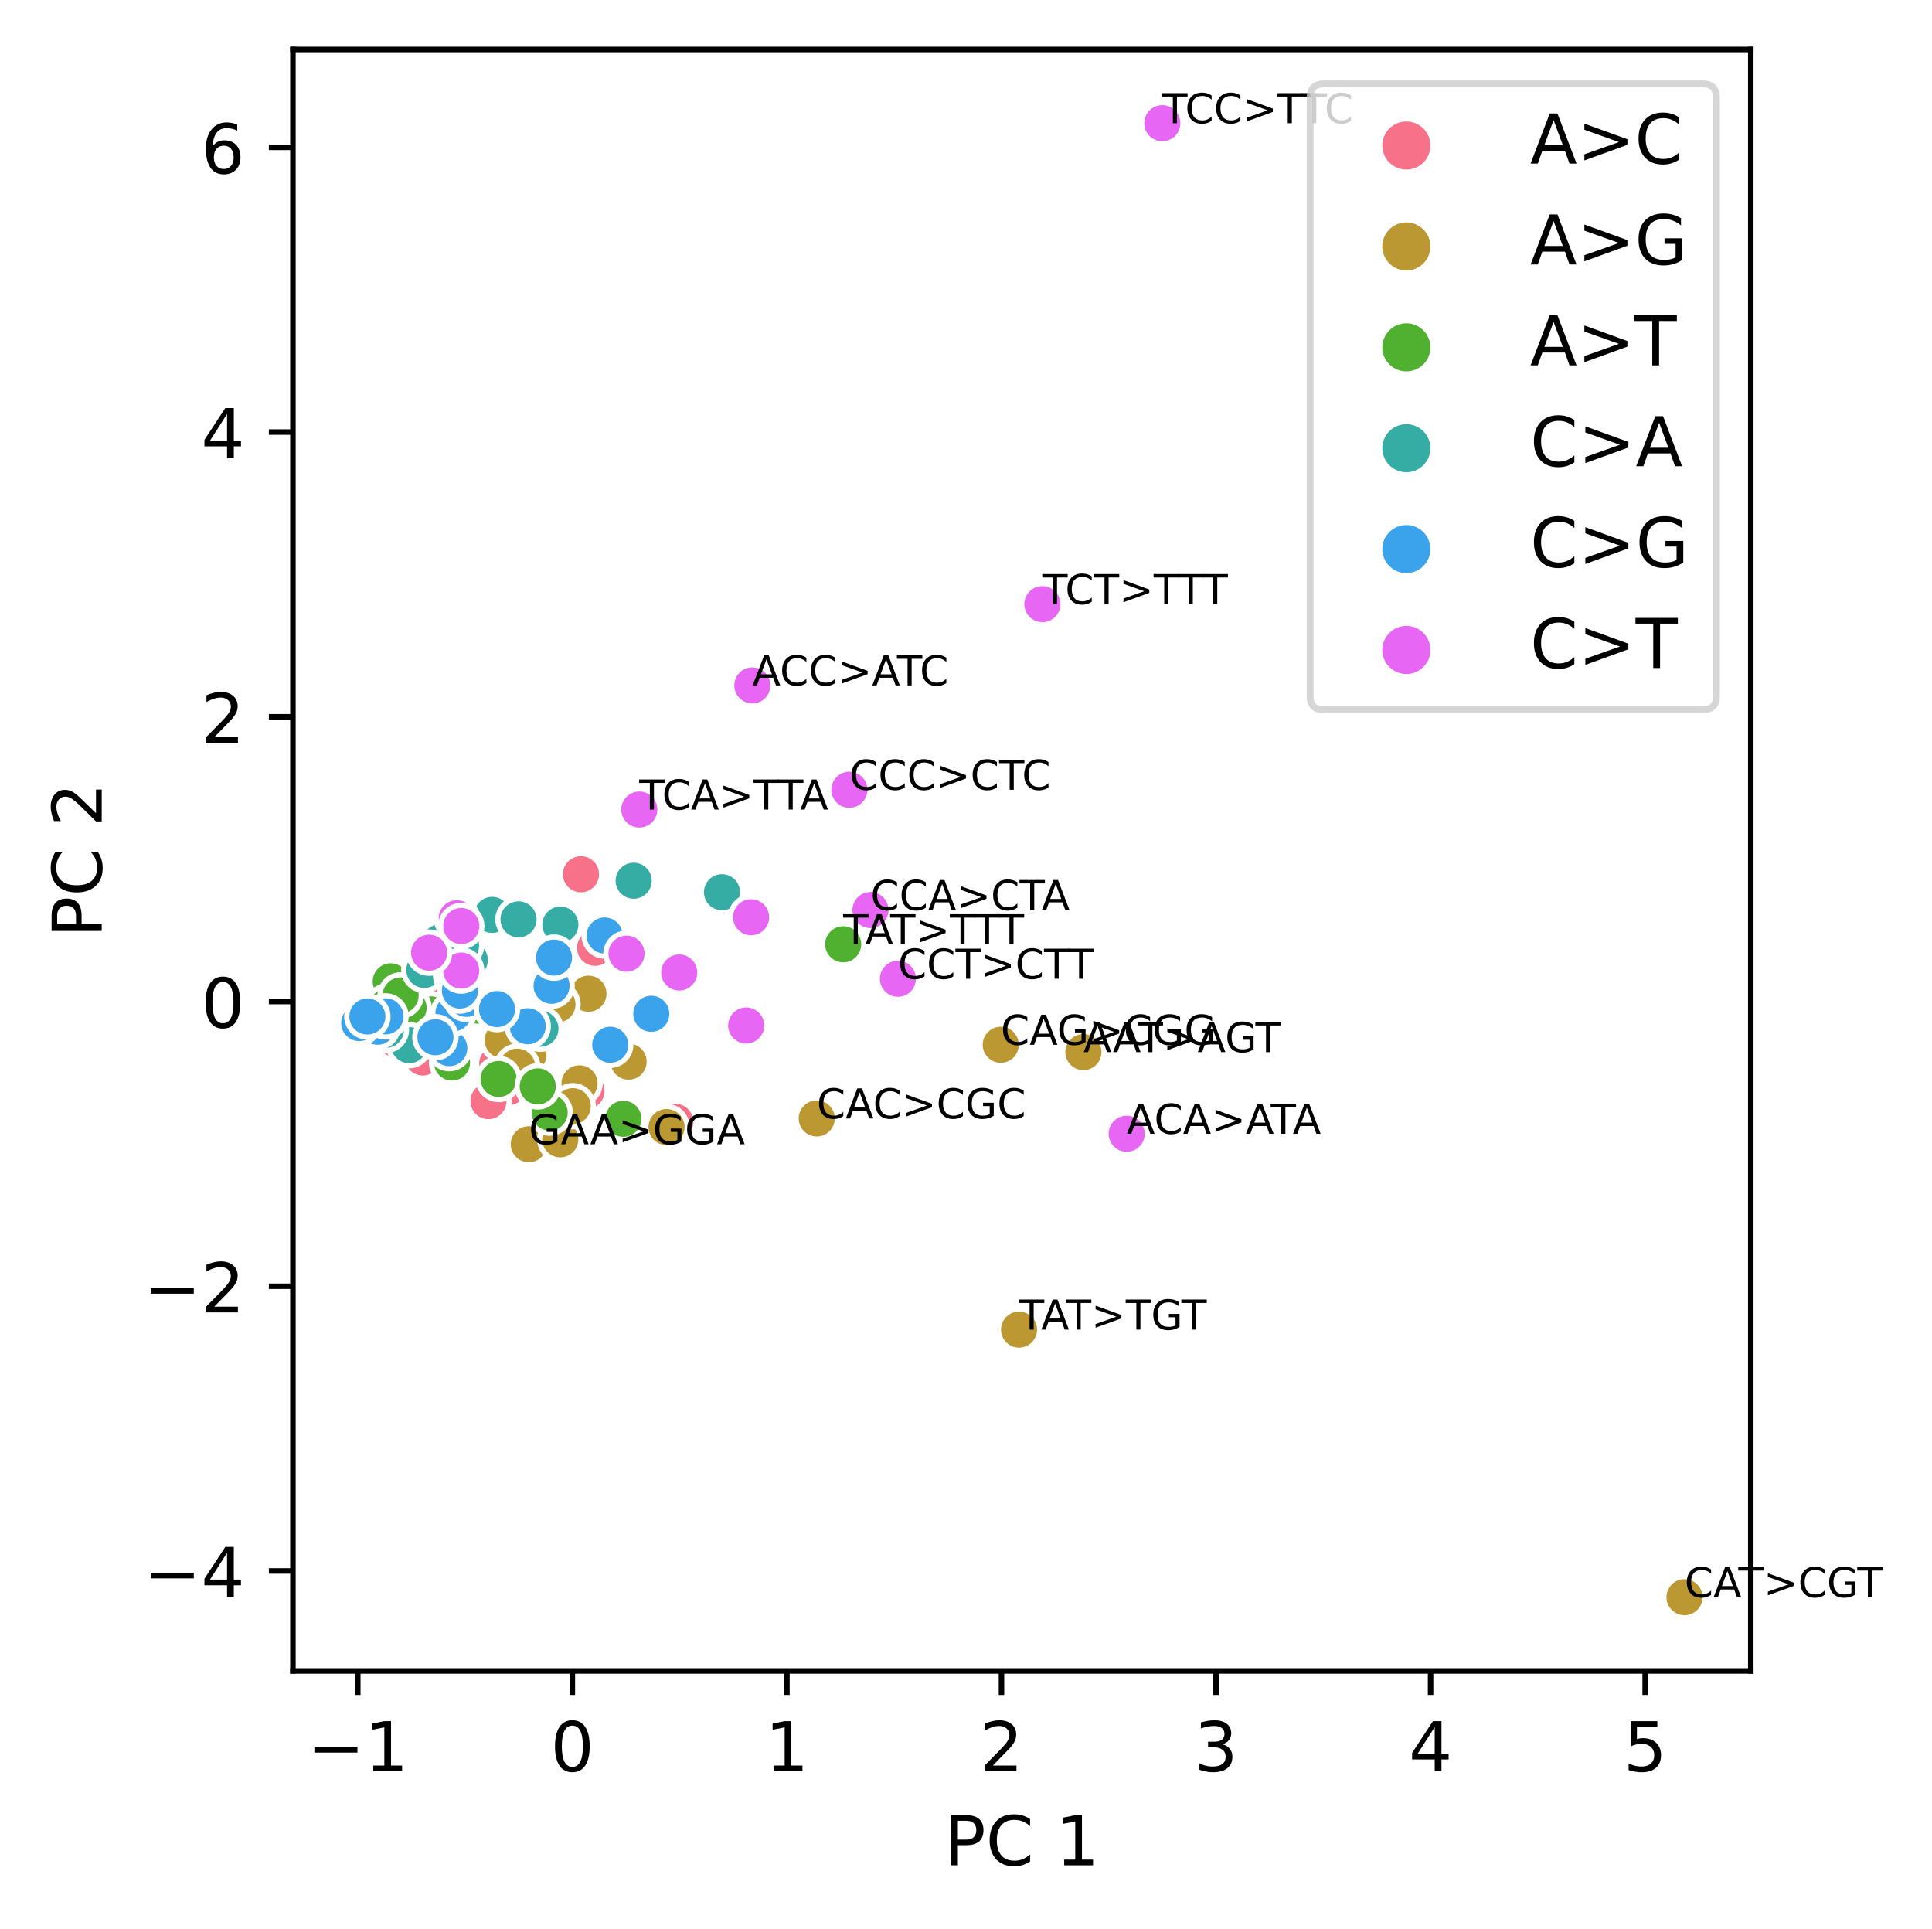 <?xml version="1.0" encoding="utf-8" standalone="no"?>
<!DOCTYPE svg PUBLIC "-//W3C//DTD SVG 1.1//EN"
  "http://www.w3.org/Graphics/SVG/1.1/DTD/svg11.dtd">
<!-- Created with matplotlib (https://matplotlib.org/) -->
<svg height="280.656pt" version="1.1" viewBox="0 0 281.094 280.656" width="281.094pt" xmlns="http://www.w3.org/2000/svg" xmlns:xlink="http://www.w3.org/1999/xlink">
 <defs>
  <style type="text/css">
*{stroke-linecap:butt;stroke-linejoin:round;}
  </style>
 </defs>
 <g id="figure_1">
  <g id="patch_1">
   <path d="M 0 280.656 
L 281.094 280.656 
L 281.094 0 
L 0 0 
z
" style="fill:#ffffff;"/>
  </g>
  <g id="axes_1">
   <g id="patch_2">
    <path d="M 42.62 243.1 
L 254.728 243.1 
L 254.728 7.2 
L 42.62 7.2 
z
" style="fill:#ffffff;"/>
   </g>
   <g id="PathCollection_1">
    <defs>
     <path d="M 0 3 
C 0.796 3 1.559 2.684 2.121 2.121 
C 2.684 1.559 3 0.796 3 0 
C 3 -0.796 2.684 -1.559 2.121 -2.121 
C 1.559 -2.684 0.796 -3 0 -3 
C -0.796 -3 -1.559 -2.684 -2.121 -2.121 
C -2.684 -1.559 -3 -0.796 -3 0 
C -3 0.796 -2.684 1.559 -2.121 2.121 
C -1.559 2.684 -0.796 3 0 3 
z
" id="C0_0_4e6a794e97"/>
    </defs>
    <g clip-path="url(#p5c22e8d63f)">
     <use style="fill:#f77189;stroke:#ffffff;stroke-width:0.75;" x="98.253" xlink:href="#C0_0_4e6a794e97" y="163.217"/>
    </g>
    <g clip-path="url(#p5c22e8d63f)">
     <use style="fill:#f77189;stroke:#ffffff;stroke-width:0.75;" x="86.578" xlink:href="#C0_0_4e6a794e97" y="137.897"/>
    </g>
    <g clip-path="url(#p5c22e8d63f)">
     <use style="fill:#f77189;stroke:#ffffff;stroke-width:0.75;" x="84.527" xlink:href="#C0_0_4e6a794e97" y="127.195"/>
    </g>
    <g clip-path="url(#p5c22e8d63f)">
     <use style="fill:#f77189;stroke:#ffffff;stroke-width:0.75;" x="73.068" xlink:href="#C0_0_4e6a794e97" y="152.159"/>
    </g>
    <g clip-path="url(#p5c22e8d63f)">
     <use style="fill:#f77189;stroke:#ffffff;stroke-width:0.75;" x="72.346" xlink:href="#C0_0_4e6a794e97" y="154.755"/>
    </g>
    <g clip-path="url(#p5c22e8d63f)">
     <use style="fill:#f77189;stroke:#ffffff;stroke-width:0.75;" x="99.398" xlink:href="#C0_0_4e6a794e97" y="141.809"/>
    </g>
    <g clip-path="url(#p5c22e8d63f)">
     <use style="fill:#f77189;stroke:#ffffff;stroke-width:0.75;" x="64.339" xlink:href="#C0_0_4e6a794e97" y="150.633"/>
    </g>
    <g clip-path="url(#p5c22e8d63f)">
     <use style="fill:#f77189;stroke:#ffffff;stroke-width:0.75;" x="74.026" xlink:href="#C0_0_4e6a794e97" y="158.138"/>
    </g>
    <g clip-path="url(#p5c22e8d63f)">
     <use style="fill:#f77189;stroke:#ffffff;stroke-width:0.75;" x="61.515" xlink:href="#C0_0_4e6a794e97" y="153.848"/>
    </g>
    <g clip-path="url(#p5c22e8d63f)">
     <use style="fill:#f77189;stroke:#ffffff;stroke-width:0.75;" x="57.228" xlink:href="#C0_0_4e6a794e97" y="143.726"/>
    </g>
    <g clip-path="url(#p5c22e8d63f)">
     <use style="fill:#f77189;stroke:#ffffff;stroke-width:0.75;" x="61.498" xlink:href="#C0_0_4e6a794e97" y="144.998"/>
    </g>
    <g clip-path="url(#p5c22e8d63f)">
     <use style="fill:#f77189;stroke:#ffffff;stroke-width:0.75;" x="57.546" xlink:href="#C0_0_4e6a794e97" y="151.174"/>
    </g>
    <g clip-path="url(#p5c22e8d63f)">
     <use style="fill:#f77189;stroke:#ffffff;stroke-width:0.75;" x="85.33" xlink:href="#C0_0_4e6a794e97" y="158.716"/>
    </g>
    <g clip-path="url(#p5c22e8d63f)">
     <use style="fill:#f77189;stroke:#ffffff;stroke-width:0.75;" x="65.539" xlink:href="#C0_0_4e6a794e97" y="145.438"/>
    </g>
    <g clip-path="url(#p5c22e8d63f)">
     <use style="fill:#f77189;stroke:#ffffff;stroke-width:0.75;" x="60.306" xlink:href="#C0_0_4e6a794e97" y="149.834"/>
    </g>
    <g clip-path="url(#p5c22e8d63f)">
     <use style="fill:#f77189;stroke:#ffffff;stroke-width:0.75;" x="71.067" xlink:href="#C0_0_4e6a794e97" y="160.2"/>
    </g>
    <g clip-path="url(#p5c22e8d63f)">
     <use style="fill:#bb9832;stroke:#ffffff;stroke-width:0.75;" x="96.978" xlink:href="#C0_0_4e6a794e97" y="163.971"/>
    </g>
    <g clip-path="url(#p5c22e8d63f)">
     <use style="fill:#bb9832;stroke:#ffffff;stroke-width:0.75;" x="84.317" xlink:href="#C0_0_4e6a794e97" y="157.611"/>
    </g>
    <g clip-path="url(#p5c22e8d63f)">
     <use style="fill:#bb9832;stroke:#ffffff;stroke-width:0.75;" x="85.619" xlink:href="#C0_0_4e6a794e97" y="144.571"/>
    </g>
    <g clip-path="url(#p5c22e8d63f)">
     <use style="fill:#bb9832;stroke:#ffffff;stroke-width:0.75;" x="157.629" xlink:href="#C0_0_4e6a794e97" y="153.068"/>
    </g>
    <g clip-path="url(#p5c22e8d63f)">
     <use style="fill:#bb9832;stroke:#ffffff;stroke-width:0.75;" x="91.459" xlink:href="#C0_0_4e6a794e97" y="154.457"/>
    </g>
    <g clip-path="url(#p5c22e8d63f)">
     <use style="fill:#bb9832;stroke:#ffffff;stroke-width:0.75;" x="118.83" xlink:href="#C0_0_4e6a794e97" y="162.716"/>
    </g>
    <g clip-path="url(#p5c22e8d63f)">
     <use style="fill:#bb9832;stroke:#ffffff;stroke-width:0.75;" x="145.601" xlink:href="#C0_0_4e6a794e97" y="152"/>
    </g>
    <g clip-path="url(#p5c22e8d63f)">
     <use style="fill:#bb9832;stroke:#ffffff;stroke-width:0.75;" x="245.087" xlink:href="#C0_0_4e6a794e97" y="232.377"/>
    </g>
    <g clip-path="url(#p5c22e8d63f)">
     <use style="fill:#bb9832;stroke:#ffffff;stroke-width:0.75;" x="76.934" xlink:href="#C0_0_4e6a794e97" y="166.472"/>
    </g>
    <g clip-path="url(#p5c22e8d63f)">
     <use style="fill:#bb9832;stroke:#ffffff;stroke-width:0.75;" x="76.884" xlink:href="#C0_0_4e6a794e97" y="153.473"/>
    </g>
    <g clip-path="url(#p5c22e8d63f)">
     <use style="fill:#bb9832;stroke:#ffffff;stroke-width:0.75;" x="81.107" xlink:href="#C0_0_4e6a794e97" y="146.122"/>
    </g>
    <g clip-path="url(#p5c22e8d63f)">
     <use style="fill:#bb9832;stroke:#ffffff;stroke-width:0.75;" x="73.137" xlink:href="#C0_0_4e6a794e97" y="151.332"/>
    </g>
    <g clip-path="url(#p5c22e8d63f)">
     <use style="fill:#bb9832;stroke:#ffffff;stroke-width:0.75;" x="81.518" xlink:href="#C0_0_4e6a794e97" y="165.758"/>
    </g>
    <g clip-path="url(#p5c22e8d63f)">
     <use style="fill:#bb9832;stroke:#ffffff;stroke-width:0.75;" x="83.332" xlink:href="#C0_0_4e6a794e97" y="160.935"/>
    </g>
    <g clip-path="url(#p5c22e8d63f)">
     <use style="fill:#bb9832;stroke:#ffffff;stroke-width:0.75;" x="75.257" xlink:href="#C0_0_4e6a794e97" y="155.191"/>
    </g>
    <g clip-path="url(#p5c22e8d63f)">
     <use style="fill:#bb9832;stroke:#ffffff;stroke-width:0.75;" x="148.263" xlink:href="#C0_0_4e6a794e97" y="193.438"/>
    </g>
    <g clip-path="url(#p5c22e8d63f)">
     <use style="fill:#50b131;stroke:#ffffff;stroke-width:0.75;" x="72.544" xlink:href="#C0_0_4e6a794e97" y="156.975"/>
    </g>
    <g clip-path="url(#p5c22e8d63f)">
     <use style="fill:#50b131;stroke:#ffffff;stroke-width:0.75;" x="65.77" xlink:href="#C0_0_4e6a794e97" y="154.585"/>
    </g>
    <g clip-path="url(#p5c22e8d63f)">
     <use style="fill:#50b131;stroke:#ffffff;stroke-width:0.75;" x="56.852" xlink:href="#C0_0_4e6a794e97" y="142.773"/>
    </g>
    <g clip-path="url(#p5c22e8d63f)">
     <use style="fill:#50b131;stroke:#ffffff;stroke-width:0.75;" x="79.974" xlink:href="#C0_0_4e6a794e97" y="161.868"/>
    </g>
    <g clip-path="url(#p5c22e8d63f)">
     <use style="fill:#50b131;stroke:#ffffff;stroke-width:0.75;" x="58.442" xlink:href="#C0_0_4e6a794e97" y="147.37"/>
    </g>
    <g clip-path="url(#p5c22e8d63f)">
     <use style="fill:#50b131;stroke:#ffffff;stroke-width:0.75;" x="66.019" xlink:href="#C0_0_4e6a794e97" y="147.69"/>
    </g>
    <g clip-path="url(#p5c22e8d63f)">
     <use style="fill:#50b131;stroke:#ffffff;stroke-width:0.75;" x="62.697" xlink:href="#C0_0_4e6a794e97" y="147.587"/>
    </g>
    <g clip-path="url(#p5c22e8d63f)">
     <use style="fill:#50b131;stroke:#ffffff;stroke-width:0.75;" x="78.238" xlink:href="#C0_0_4e6a794e97" y="158.053"/>
    </g>
    <g clip-path="url(#p5c22e8d63f)">
     <use style="fill:#50b131;stroke:#ffffff;stroke-width:0.75;" x="54.386" xlink:href="#C0_0_4e6a794e97" y="147.16"/>
    </g>
    <g clip-path="url(#p5c22e8d63f)">
     <use style="fill:#50b131;stroke:#ffffff;stroke-width:0.75;" x="58.314" xlink:href="#C0_0_4e6a794e97" y="146.4"/>
    </g>
    <g clip-path="url(#p5c22e8d63f)">
     <use style="fill:#50b131;stroke:#ffffff;stroke-width:0.75;" x="56.368" xlink:href="#C0_0_4e6a794e97" y="146.43"/>
    </g>
    <g clip-path="url(#p5c22e8d63f)">
     <use style="fill:#50b131;stroke:#ffffff;stroke-width:0.75;" x="69.673" xlink:href="#C0_0_4e6a794e97" y="146.319"/>
    </g>
    <g clip-path="url(#p5c22e8d63f)">
     <use style="fill:#50b131;stroke:#ffffff;stroke-width:0.75;" x="90.7" xlink:href="#C0_0_4e6a794e97" y="162.767"/>
    </g>
    <g clip-path="url(#p5c22e8d63f)">
     <use style="fill:#50b131;stroke:#ffffff;stroke-width:0.75;" x="59.449" xlink:href="#C0_0_4e6a794e97" y="146.632"/>
    </g>
    <g clip-path="url(#p5c22e8d63f)">
     <use style="fill:#50b131;stroke:#ffffff;stroke-width:0.75;" x="58.291" xlink:href="#C0_0_4e6a794e97" y="144.824"/>
    </g>
    <g clip-path="url(#p5c22e8d63f)">
     <use style="fill:#50b131;stroke:#ffffff;stroke-width:0.75;" x="122.678" xlink:href="#C0_0_4e6a794e97" y="137.381"/>
    </g>
    <g clip-path="url(#p5c22e8d63f)">
     <use style="fill:#36ada4;stroke:#ffffff;stroke-width:0.75;" x="105.043" xlink:href="#C0_0_4e6a794e97" y="129.81"/>
    </g>
    <g clip-path="url(#p5c22e8d63f)">
     <use style="fill:#36ada4;stroke:#ffffff;stroke-width:0.75;" x="78.632" xlink:href="#C0_0_4e6a794e97" y="149.655"/>
    </g>
    <g clip-path="url(#p5c22e8d63f)">
     <use style="fill:#36ada4;stroke:#ffffff;stroke-width:0.75;" x="59.533" xlink:href="#C0_0_4e6a794e97" y="152.057"/>
    </g>
    <g clip-path="url(#p5c22e8d63f)">
     <use style="fill:#36ada4;stroke:#ffffff;stroke-width:0.75;" x="68.355" xlink:href="#C0_0_4e6a794e97" y="139.66"/>
    </g>
    <g clip-path="url(#p5c22e8d63f)">
     <use style="fill:#36ada4;stroke:#ffffff;stroke-width:0.75;" x="71.599" xlink:href="#C0_0_4e6a794e97" y="133.107"/>
    </g>
    <g clip-path="url(#p5c22e8d63f)">
     <use style="fill:#36ada4;stroke:#ffffff;stroke-width:0.75;" x="61.74" xlink:href="#C0_0_4e6a794e97" y="141.114"/>
    </g>
    <g clip-path="url(#p5c22e8d63f)">
     <use style="fill:#36ada4;stroke:#ffffff;stroke-width:0.75;" x="54.719" xlink:href="#C0_0_4e6a794e97" y="149.776"/>
    </g>
    <g clip-path="url(#p5c22e8d63f)">
     <use style="fill:#36ada4;stroke:#ffffff;stroke-width:0.75;" x="67.084" xlink:href="#C0_0_4e6a794e97" y="137.562"/>
    </g>
    <g clip-path="url(#p5c22e8d63f)">
     <use style="fill:#36ada4;stroke:#ffffff;stroke-width:0.75;" x="81.528" xlink:href="#C0_0_4e6a794e97" y="134.523"/>
    </g>
    <g clip-path="url(#p5c22e8d63f)">
     <use style="fill:#36ada4;stroke:#ffffff;stroke-width:0.75;" x="64.052" xlink:href="#C0_0_4e6a794e97" y="137.092"/>
    </g>
    <g clip-path="url(#p5c22e8d63f)">
     <use style="fill:#36ada4;stroke:#ffffff;stroke-width:0.75;" x="56.147" xlink:href="#C0_0_4e6a794e97" y="149.827"/>
    </g>
    <g clip-path="url(#p5c22e8d63f)">
     <use style="fill:#36ada4;stroke:#ffffff;stroke-width:0.75;" x="66.376" xlink:href="#C0_0_4e6a794e97" y="141.976"/>
    </g>
    <g clip-path="url(#p5c22e8d63f)">
     <use style="fill:#36ada4;stroke:#ffffff;stroke-width:0.75;" x="75.441" xlink:href="#C0_0_4e6a794e97" y="133.755"/>
    </g>
    <g clip-path="url(#p5c22e8d63f)">
     <use style="fill:#36ada4;stroke:#ffffff;stroke-width:0.75;" x="66.971" xlink:href="#C0_0_4e6a794e97" y="142.172"/>
    </g>
    <g clip-path="url(#p5c22e8d63f)">
     <use style="fill:#36ada4;stroke:#ffffff;stroke-width:0.75;" x="53.349" xlink:href="#C0_0_4e6a794e97" y="148.066"/>
    </g>
    <g clip-path="url(#p5c22e8d63f)">
     <use style="fill:#36ada4;stroke:#ffffff;stroke-width:0.75;" x="92.197" xlink:href="#C0_0_4e6a794e97" y="128.136"/>
    </g>
    <g clip-path="url(#p5c22e8d63f)">
     <use style="fill:#3ba3ec;stroke:#ffffff;stroke-width:0.75;" x="76.779" xlink:href="#C0_0_4e6a794e97" y="149.303"/>
    </g>
    <g clip-path="url(#p5c22e8d63f)">
     <use style="fill:#3ba3ec;stroke:#ffffff;stroke-width:0.75;" x="65.368" xlink:href="#C0_0_4e6a794e97" y="152.487"/>
    </g>
    <g clip-path="url(#p5c22e8d63f)">
     <use style="fill:#3ba3ec;stroke:#ffffff;stroke-width:0.75;" x="54.938" xlink:href="#C0_0_4e6a794e97" y="149.372"/>
    </g>
    <g clip-path="url(#p5c22e8d63f)">
     <use style="fill:#3ba3ec;stroke:#ffffff;stroke-width:0.75;" x="80.252" xlink:href="#C0_0_4e6a794e97" y="143.418"/>
    </g>
    <g clip-path="url(#p5c22e8d63f)">
     <use style="fill:#3ba3ec;stroke:#ffffff;stroke-width:0.75;" x="65.974" xlink:href="#C0_0_4e6a794e97" y="147.415"/>
    </g>
    <g clip-path="url(#p5c22e8d63f)">
     <use style="fill:#3ba3ec;stroke:#ffffff;stroke-width:0.75;" x="63.351" xlink:href="#C0_0_4e6a794e97" y="150.903"/>
    </g>
    <g clip-path="url(#p5c22e8d63f)">
     <use style="fill:#3ba3ec;stroke:#ffffff;stroke-width:0.75;" x="56.091" xlink:href="#C0_0_4e6a794e97" y="147.868"/>
    </g>
    <g clip-path="url(#p5c22e8d63f)">
     <use style="fill:#3ba3ec;stroke:#ffffff;stroke-width:0.75;" x="88.786" xlink:href="#C0_0_4e6a794e97" y="151.997"/>
    </g>
    <g clip-path="url(#p5c22e8d63f)">
     <use style="fill:#3ba3ec;stroke:#ffffff;stroke-width:0.75;" x="80.606" xlink:href="#C0_0_4e6a794e97" y="139.324"/>
    </g>
    <g clip-path="url(#p5c22e8d63f)">
     <use style="fill:#3ba3ec;stroke:#ffffff;stroke-width:0.75;" x="67.862" xlink:href="#C0_0_4e6a794e97" y="145.316"/>
    </g>
    <g clip-path="url(#p5c22e8d63f)">
     <use style="fill:#3ba3ec;stroke:#ffffff;stroke-width:0.75;" x="52.262" xlink:href="#C0_0_4e6a794e97" y="148.84"/>
    </g>
    <g clip-path="url(#p5c22e8d63f)">
     <use style="fill:#3ba3ec;stroke:#ffffff;stroke-width:0.75;" x="87.969" xlink:href="#C0_0_4e6a794e97" y="136.106"/>
    </g>
    <g clip-path="url(#p5c22e8d63f)">
     <use style="fill:#3ba3ec;stroke:#ffffff;stroke-width:0.75;" x="72.314" xlink:href="#C0_0_4e6a794e97" y="146.807"/>
    </g>
    <g clip-path="url(#p5c22e8d63f)">
     <use style="fill:#3ba3ec;stroke:#ffffff;stroke-width:0.75;" x="66.917" xlink:href="#C0_0_4e6a794e97" y="144.112"/>
    </g>
    <g clip-path="url(#p5c22e8d63f)">
     <use style="fill:#3ba3ec;stroke:#ffffff;stroke-width:0.75;" x="53.454" xlink:href="#C0_0_4e6a794e97" y="147.885"/>
    </g>
    <g clip-path="url(#p5c22e8d63f)">
     <use style="fill:#3ba3ec;stroke:#ffffff;stroke-width:0.75;" x="94.757" xlink:href="#C0_0_4e6a794e97" y="147.491"/>
    </g>
    <g clip-path="url(#p5c22e8d63f)">
     <use style="fill:#e866f4;stroke:#ffffff;stroke-width:0.75;" x="163.926" xlink:href="#C0_0_4e6a794e97" y="164.945"/>
    </g>
    <g clip-path="url(#p5c22e8d63f)">
     <use style="fill:#e866f4;stroke:#ffffff;stroke-width:0.75;" x="109.461" xlink:href="#C0_0_4e6a794e97" y="99.72"/>
    </g>
    <g clip-path="url(#p5c22e8d63f)">
     <use style="fill:#e866f4;stroke:#ffffff;stroke-width:0.75;" x="66.453" xlink:href="#C0_0_4e6a794e97" y="133.595"/>
    </g>
    <g clip-path="url(#p5c22e8d63f)">
     <use style="fill:#e866f4;stroke:#ffffff;stroke-width:0.75;" x="98.817" xlink:href="#C0_0_4e6a794e97" y="141.487"/>
    </g>
    <g clip-path="url(#p5c22e8d63f)">
     <use style="fill:#e866f4;stroke:#ffffff;stroke-width:0.75;" x="126.646" xlink:href="#C0_0_4e6a794e97" y="132.402"/>
    </g>
    <g clip-path="url(#p5c22e8d63f)">
     <use style="fill:#e866f4;stroke:#ffffff;stroke-width:0.75;" x="123.581" xlink:href="#C0_0_4e6a794e97" y="114.902"/>
    </g>
    <g clip-path="url(#p5c22e8d63f)">
     <use style="fill:#e866f4;stroke:#ffffff;stroke-width:0.75;" x="67.104" xlink:href="#C0_0_4e6a794e97" y="141.202"/>
    </g>
    <g clip-path="url(#p5c22e8d63f)">
     <use style="fill:#e866f4;stroke:#ffffff;stroke-width:0.75;" x="130.642" xlink:href="#C0_0_4e6a794e97" y="142.395"/>
    </g>
    <g clip-path="url(#p5c22e8d63f)">
     <use style="fill:#e866f4;stroke:#ffffff;stroke-width:0.75;" x="108.566" xlink:href="#C0_0_4e6a794e97" y="149.196"/>
    </g>
    <g clip-path="url(#p5c22e8d63f)">
     <use style="fill:#e866f4;stroke:#ffffff;stroke-width:0.75;" x="91.152" xlink:href="#C0_0_4e6a794e97" y="138.746"/>
    </g>
    <g clip-path="url(#p5c22e8d63f)">
     <use style="fill:#e866f4;stroke:#ffffff;stroke-width:0.75;" x="67.113" xlink:href="#C0_0_4e6a794e97" y="134.727"/>
    </g>
    <g clip-path="url(#p5c22e8d63f)">
     <use style="fill:#e866f4;stroke:#ffffff;stroke-width:0.75;" x="109.279" xlink:href="#C0_0_4e6a794e97" y="133.45"/>
    </g>
    <g clip-path="url(#p5c22e8d63f)">
     <use style="fill:#e866f4;stroke:#ffffff;stroke-width:0.75;" x="93.014" xlink:href="#C0_0_4e6a794e97" y="117.779"/>
    </g>
    <g clip-path="url(#p5c22e8d63f)">
     <use style="fill:#e866f4;stroke:#ffffff;stroke-width:0.75;" x="169.106" xlink:href="#C0_0_4e6a794e97" y="17.923"/>
    </g>
    <g clip-path="url(#p5c22e8d63f)">
     <use style="fill:#e866f4;stroke:#ffffff;stroke-width:0.75;" x="62.434" xlink:href="#C0_0_4e6a794e97" y="138.604"/>
    </g>
    <g clip-path="url(#p5c22e8d63f)">
     <use style="fill:#e866f4;stroke:#ffffff;stroke-width:0.75;" x="151.66" xlink:href="#C0_0_4e6a794e97" y="87.893"/>
    </g>
   </g>
   <g id="PathCollection_2"/>
   <g id="PathCollection_3"/>
   <g id="PathCollection_4"/>
   <g id="PathCollection_5"/>
   <g id="PathCollection_6"/>
   <g id="PathCollection_7"/>
   <g id="matplotlib.axis_1">
    <g id="xtick_1">
     <g id="line2d_1">
      <defs>
       <path d="M 0 0 
L 0 3.5 
" id="md9a5d0f2ea" style="stroke:#000000;stroke-width:0.8;"/>
      </defs>
      <g>
       <use style="stroke:#000000;stroke-width:0.8;" x="52.057" xlink:href="#md9a5d0f2ea" y="243.1"/>
      </g>
     </g>
     <g id="text_1">
      <!-- −1 -->
      <defs>
       <path d="M 10.594 35.5 
L 73.188 35.5 
L 73.188 27.203 
L 10.594 27.203 
z
" id="DejaVuSans-8722"/>
       <path d="M 12.406 8.297 
L 28.516 8.297 
L 28.516 63.922 
L 10.984 60.406 
L 10.984 69.391 
L 28.422 72.906 
L 38.281 72.906 
L 38.281 8.297 
L 54.391 8.297 
L 54.391 0 
L 12.406 0 
z
" id="DejaVuSans-49"/>
      </defs>
      <g transform="translate(44.686 257.698)scale(0.1 -0.1)">
       <use xlink:href="#DejaVuSans-8722"/>
       <use x="83.789" xlink:href="#DejaVuSans-49"/>
      </g>
     </g>
    </g>
    <g id="xtick_2">
     <g id="line2d_2">
      <g>
       <use style="stroke:#000000;stroke-width:0.8;" x="83.274" xlink:href="#md9a5d0f2ea" y="243.1"/>
      </g>
     </g>
     <g id="text_2">
      <!-- 0 -->
      <defs>
       <path d="M 31.781 66.406 
Q 24.172 66.406 20.328 58.906 
Q 16.5 51.422 16.5 36.375 
Q 16.5 21.391 20.328 13.891 
Q 24.172 6.391 31.781 6.391 
Q 39.453 6.391 43.281 13.891 
Q 47.125 21.391 47.125 36.375 
Q 47.125 51.422 43.281 58.906 
Q 39.453 66.406 31.781 66.406 
z
M 31.781 74.219 
Q 44.047 74.219 50.516 64.516 
Q 56.984 54.828 56.984 36.375 
Q 56.984 17.969 50.516 8.266 
Q 44.047 -1.422 31.781 -1.422 
Q 19.531 -1.422 13.062 8.266 
Q 6.594 17.969 6.594 36.375 
Q 6.594 54.828 13.062 64.516 
Q 19.531 74.219 31.781 74.219 
z
" id="DejaVuSans-48"/>
      </defs>
      <g transform="translate(80.093 257.698)scale(0.1 -0.1)">
       <use xlink:href="#DejaVuSans-48"/>
      </g>
     </g>
    </g>
    <g id="xtick_3">
     <g id="line2d_3">
      <g>
       <use style="stroke:#000000;stroke-width:0.8;" x="114.491" xlink:href="#md9a5d0f2ea" y="243.1"/>
      </g>
     </g>
     <g id="text_3">
      <!-- 1 -->
      <g transform="translate(111.31 257.698)scale(0.1 -0.1)">
       <use xlink:href="#DejaVuSans-49"/>
      </g>
     </g>
    </g>
    <g id="xtick_4">
     <g id="line2d_4">
      <g>
       <use style="stroke:#000000;stroke-width:0.8;" x="145.709" xlink:href="#md9a5d0f2ea" y="243.1"/>
      </g>
     </g>
     <g id="text_4">
      <!-- 2 -->
      <defs>
       <path d="M 19.188 8.297 
L 53.609 8.297 
L 53.609 0 
L 7.328 0 
L 7.328 8.297 
Q 12.938 14.109 22.625 23.891 
Q 32.328 33.688 34.812 36.531 
Q 39.547 41.844 41.422 45.531 
Q 43.312 49.219 43.312 52.781 
Q 43.312 58.594 39.234 62.25 
Q 35.156 65.922 28.609 65.922 
Q 23.969 65.922 18.812 64.312 
Q 13.672 62.703 7.812 59.422 
L 7.812 69.391 
Q 13.766 71.781 18.938 73 
Q 24.125 74.219 28.422 74.219 
Q 39.75 74.219 46.484 68.547 
Q 53.219 62.891 53.219 53.422 
Q 53.219 48.922 51.531 44.891 
Q 49.859 40.875 45.406 35.406 
Q 44.188 33.984 37.641 27.219 
Q 31.109 20.453 19.188 8.297 
z
" id="DejaVuSans-50"/>
      </defs>
      <g transform="translate(142.528 257.698)scale(0.1 -0.1)">
       <use xlink:href="#DejaVuSans-50"/>
      </g>
     </g>
    </g>
    <g id="xtick_5">
     <g id="line2d_5">
      <g>
       <use style="stroke:#000000;stroke-width:0.8;" x="176.926" xlink:href="#md9a5d0f2ea" y="243.1"/>
      </g>
     </g>
     <g id="text_5">
      <!-- 3 -->
      <defs>
       <path d="M 40.578 39.312 
Q 47.656 37.797 51.625 33 
Q 55.609 28.219 55.609 21.188 
Q 55.609 10.406 48.188 4.484 
Q 40.766 -1.422 27.094 -1.422 
Q 22.516 -1.422 17.656 -0.516 
Q 12.797 0.391 7.625 2.203 
L 7.625 11.719 
Q 11.719 9.328 16.594 8.109 
Q 21.484 6.891 26.812 6.891 
Q 36.078 6.891 40.938 10.547 
Q 45.797 14.203 45.797 21.188 
Q 45.797 27.641 41.281 31.266 
Q 36.766 34.906 28.719 34.906 
L 20.219 34.906 
L 20.219 43.016 
L 29.109 43.016 
Q 36.375 43.016 40.234 45.922 
Q 44.094 48.828 44.094 54.297 
Q 44.094 59.906 40.109 62.906 
Q 36.141 65.922 28.719 65.922 
Q 24.656 65.922 20.016 65.031 
Q 15.375 64.156 9.812 62.312 
L 9.812 71.094 
Q 15.438 72.656 20.344 73.438 
Q 25.25 74.219 29.594 74.219 
Q 40.828 74.219 47.359 69.109 
Q 53.906 64.016 53.906 55.328 
Q 53.906 49.266 50.438 45.094 
Q 46.969 40.922 40.578 39.312 
z
" id="DejaVuSans-51"/>
      </defs>
      <g transform="translate(173.745 257.698)scale(0.1 -0.1)">
       <use xlink:href="#DejaVuSans-51"/>
      </g>
     </g>
    </g>
    <g id="xtick_6">
     <g id="line2d_6">
      <g>
       <use style="stroke:#000000;stroke-width:0.8;" x="208.144" xlink:href="#md9a5d0f2ea" y="243.1"/>
      </g>
     </g>
     <g id="text_6">
      <!-- 4 -->
      <defs>
       <path d="M 37.797 64.312 
L 12.891 25.391 
L 37.797 25.391 
z
M 35.203 72.906 
L 47.609 72.906 
L 47.609 25.391 
L 58.016 25.391 
L 58.016 17.188 
L 47.609 17.188 
L 47.609 0 
L 37.797 0 
L 37.797 17.188 
L 4.891 17.188 
L 4.891 26.703 
z
" id="DejaVuSans-52"/>
      </defs>
      <g transform="translate(204.963 257.698)scale(0.1 -0.1)">
       <use xlink:href="#DejaVuSans-52"/>
      </g>
     </g>
    </g>
    <g id="xtick_7">
     <g id="line2d_7">
      <g>
       <use style="stroke:#000000;stroke-width:0.8;" x="239.361" xlink:href="#md9a5d0f2ea" y="243.1"/>
      </g>
     </g>
     <g id="text_7">
      <!-- 5 -->
      <defs>
       <path d="M 10.797 72.906 
L 49.516 72.906 
L 49.516 64.594 
L 19.828 64.594 
L 19.828 46.734 
Q 21.969 47.469 24.109 47.828 
Q 26.266 48.188 28.422 48.188 
Q 40.625 48.188 47.75 41.5 
Q 54.891 34.812 54.891 23.391 
Q 54.891 11.625 47.562 5.094 
Q 40.234 -1.422 26.906 -1.422 
Q 22.312 -1.422 17.547 -0.641 
Q 12.797 0.141 7.719 1.703 
L 7.719 11.625 
Q 12.109 9.234 16.797 8.062 
Q 21.484 6.891 26.703 6.891 
Q 35.156 6.891 40.078 11.328 
Q 45.016 15.766 45.016 23.391 
Q 45.016 31 40.078 35.438 
Q 35.156 39.891 26.703 39.891 
Q 22.75 39.891 18.812 39.016 
Q 14.891 38.141 10.797 36.281 
z
" id="DejaVuSans-53"/>
      </defs>
      <g transform="translate(236.18 257.698)scale(0.1 -0.1)">
       <use xlink:href="#DejaVuSans-53"/>
      </g>
     </g>
    </g>
    <g id="text_8">
     <!-- PC 1 -->
     <defs>
      <path d="M 19.672 64.797 
L 19.672 37.406 
L 32.078 37.406 
Q 38.969 37.406 42.719 40.969 
Q 46.484 44.531 46.484 51.125 
Q 46.484 57.672 42.719 61.234 
Q 38.969 64.797 32.078 64.797 
z
M 9.812 72.906 
L 32.078 72.906 
Q 44.344 72.906 50.609 67.359 
Q 56.891 61.812 56.891 51.125 
Q 56.891 40.328 50.609 34.812 
Q 44.344 29.297 32.078 29.297 
L 19.672 29.297 
L 19.672 0 
L 9.812 0 
z
" id="DejaVuSans-80"/>
      <path d="M 64.406 67.281 
L 64.406 56.891 
Q 59.422 61.531 53.781 63.812 
Q 48.141 66.109 41.797 66.109 
Q 29.297 66.109 22.656 58.469 
Q 16.016 50.828 16.016 36.375 
Q 16.016 21.969 22.656 14.328 
Q 29.297 6.688 41.797 6.688 
Q 48.141 6.688 53.781 8.984 
Q 59.422 11.281 64.406 15.922 
L 64.406 5.609 
Q 59.234 2.094 53.438 0.328 
Q 47.656 -1.422 41.219 -1.422 
Q 24.656 -1.422 15.125 8.703 
Q 5.609 18.844 5.609 36.375 
Q 5.609 53.953 15.125 64.078 
Q 24.656 74.219 41.219 74.219 
Q 47.75 74.219 53.531 72.484 
Q 59.328 70.75 64.406 67.281 
z
" id="DejaVuSans-67"/>
      <path id="DejaVuSans-32"/>
     </defs>
     <g transform="translate(137.398 271.377)scale(0.1 -0.1)">
      <use xlink:href="#DejaVuSans-80"/>
      <use x="60.303" xlink:href="#DejaVuSans-67"/>
      <use x="130.127" xlink:href="#DejaVuSans-32"/>
      <use x="161.914" xlink:href="#DejaVuSans-49"/>
     </g>
    </g>
   </g>
   <g id="matplotlib.axis_2">
    <g id="ytick_1">
     <g id="line2d_8">
      <defs>
       <path d="M 0 0 
L -3.5 0 
" id="m82bd0727fb" style="stroke:#000000;stroke-width:0.8;"/>
      </defs>
      <g>
       <use style="stroke:#000000;stroke-width:0.8;" x="42.62" xlink:href="#m82bd0727fb" y="228.558"/>
      </g>
     </g>
     <g id="text_9">
      <!-- −4 -->
      <g transform="translate(20.878 232.357)scale(0.1 -0.1)">
       <use xlink:href="#DejaVuSans-8722"/>
       <use x="83.789" xlink:href="#DejaVuSans-52"/>
      </g>
     </g>
    </g>
    <g id="ytick_2">
     <g id="line2d_9">
      <g>
       <use style="stroke:#000000;stroke-width:0.8;" x="42.62" xlink:href="#m82bd0727fb" y="187.133"/>
      </g>
     </g>
     <g id="text_10">
      <!-- −2 -->
      <g transform="translate(20.878 190.932)scale(0.1 -0.1)">
       <use xlink:href="#DejaVuSans-8722"/>
       <use x="83.789" xlink:href="#DejaVuSans-50"/>
      </g>
     </g>
    </g>
    <g id="ytick_3">
     <g id="line2d_10">
      <g>
       <use style="stroke:#000000;stroke-width:0.8;" x="42.62" xlink:href="#m82bd0727fb" y="145.708"/>
      </g>
     </g>
     <g id="text_11">
      <!-- 0 -->
      <g transform="translate(29.258 149.507)scale(0.1 -0.1)">
       <use xlink:href="#DejaVuSans-48"/>
      </g>
     </g>
    </g>
    <g id="ytick_4">
     <g id="line2d_11">
      <g>
       <use style="stroke:#000000;stroke-width:0.8;" x="42.62" xlink:href="#m82bd0727fb" y="104.283"/>
      </g>
     </g>
     <g id="text_12">
      <!-- 2 -->
      <g transform="translate(29.258 108.082)scale(0.1 -0.1)">
       <use xlink:href="#DejaVuSans-50"/>
      </g>
     </g>
    </g>
    <g id="ytick_5">
     <g id="line2d_12">
      <g>
       <use style="stroke:#000000;stroke-width:0.8;" x="42.62" xlink:href="#m82bd0727fb" y="62.858"/>
      </g>
     </g>
     <g id="text_13">
      <!-- 4 -->
      <g transform="translate(29.258 66.657)scale(0.1 -0.1)">
       <use xlink:href="#DejaVuSans-52"/>
      </g>
     </g>
    </g>
    <g id="ytick_6">
     <g id="line2d_13">
      <g>
       <use style="stroke:#000000;stroke-width:0.8;" x="42.62" xlink:href="#m82bd0727fb" y="21.433"/>
      </g>
     </g>
     <g id="text_14">
      <!-- 6 -->
      <defs>
       <path d="M 33.016 40.375 
Q 26.375 40.375 22.484 35.828 
Q 18.609 31.297 18.609 23.391 
Q 18.609 15.531 22.484 10.953 
Q 26.375 6.391 33.016 6.391 
Q 39.656 6.391 43.531 10.953 
Q 47.406 15.531 47.406 23.391 
Q 47.406 31.297 43.531 35.828 
Q 39.656 40.375 33.016 40.375 
z
M 52.594 71.297 
L 52.594 62.312 
Q 48.875 64.062 45.094 64.984 
Q 41.312 65.922 37.594 65.922 
Q 27.828 65.922 22.672 59.328 
Q 17.531 52.734 16.797 39.406 
Q 19.672 43.656 24.016 45.922 
Q 28.375 48.188 33.594 48.188 
Q 44.578 48.188 50.953 41.516 
Q 57.328 34.859 57.328 23.391 
Q 57.328 12.156 50.688 5.359 
Q 44.047 -1.422 33.016 -1.422 
Q 20.359 -1.422 13.672 8.266 
Q 6.984 17.969 6.984 36.375 
Q 6.984 53.656 15.188 63.938 
Q 23.391 74.219 37.203 74.219 
Q 40.922 74.219 44.703 73.484 
Q 48.484 72.75 52.594 71.297 
z
" id="DejaVuSans-54"/>
      </defs>
      <g transform="translate(29.258 25.232)scale(0.1 -0.1)">
       <use xlink:href="#DejaVuSans-54"/>
      </g>
     </g>
    </g>
    <g id="text_15">
     <!-- PC 2 -->
     <g transform="translate(14.798 136.427)rotate(-90)scale(0.1 -0.1)">
      <use xlink:href="#DejaVuSans-80"/>
      <use x="60.303" xlink:href="#DejaVuSans-67"/>
      <use x="130.127" xlink:href="#DejaVuSans-32"/>
      <use x="161.914" xlink:href="#DejaVuSans-50"/>
     </g>
    </g>
   </g>
   <g id="patch_3">
    <path d="M 42.62 243.1 
L 42.62 7.2 
" style="fill:none;stroke:#000000;stroke-linecap:square;stroke-linejoin:miter;stroke-width:0.8;"/>
   </g>
   <g id="patch_4">
    <path d="M 254.728 243.1 
L 254.728 7.2 
" style="fill:none;stroke:#000000;stroke-linecap:square;stroke-linejoin:miter;stroke-width:0.8;"/>
   </g>
   <g id="patch_5">
    <path d="M 42.62 243.1 
L 254.728 243.1 
" style="fill:none;stroke:#000000;stroke-linecap:square;stroke-linejoin:miter;stroke-width:0.8;"/>
   </g>
   <g id="patch_6">
    <path d="M 42.62 7.2 
L 254.728 7.2 
" style="fill:none;stroke:#000000;stroke-linecap:square;stroke-linejoin:miter;stroke-width:0.8;"/>
   </g>
   <g id="text_16">
    <!-- AAT&gt;AGT -->
    <defs>
     <path d="M 34.188 63.188 
L 20.797 26.906 
L 47.609 26.906 
z
M 28.609 72.906 
L 39.797 72.906 
L 67.578 0 
L 57.328 0 
L 50.688 18.703 
L 17.828 18.703 
L 11.188 0 
L 0.781 0 
z
" id="DejaVuSans-65"/>
     <path d="M -0.297 72.906 
L 61.375 72.906 
L 61.375 64.594 
L 35.5 64.594 
L 35.5 0 
L 25.594 0 
L 25.594 64.594 
L -0.297 64.594 
z
" id="DejaVuSans-84"/>
     <path d="M 10.594 49.219 
L 10.594 58.109 
L 73.188 35.406 
L 73.188 27.297 
L 10.594 4.594 
L 10.594 13.484 
L 60.891 31.297 
z
" id="DejaVuSans-62"/>
     <path d="M 59.516 10.406 
L 59.516 29.984 
L 43.406 29.984 
L 43.406 38.094 
L 69.281 38.094 
L 69.281 6.781 
Q 63.578 2.734 56.688 0.656 
Q 49.812 -1.422 42 -1.422 
Q 24.906 -1.422 15.25 8.562 
Q 5.609 18.562 5.609 36.375 
Q 5.609 54.25 15.25 64.234 
Q 24.906 74.219 42 74.219 
Q 49.125 74.219 55.547 72.453 
Q 61.969 70.703 67.391 67.281 
L 67.391 56.781 
Q 61.922 61.422 55.766 63.766 
Q 49.609 66.109 42.828 66.109 
Q 29.438 66.109 22.719 58.641 
Q 16.016 51.172 16.016 36.375 
Q 16.016 21.625 22.719 14.156 
Q 29.438 6.688 42.828 6.688 
Q 48.047 6.688 52.141 7.594 
Q 56.25 8.5 59.516 10.406 
z
" id="DejaVuSans-71"/>
    </defs>
    <g transform="translate(157.629 153.068)scale(0.06 -0.06)">
     <use xlink:href="#DejaVuSans-65"/>
     <use x="71.158" xlink:href="#DejaVuSans-65"/>
     <use x="131.816" xlink:href="#DejaVuSans-84"/>
     <use x="192.9" xlink:href="#DejaVuSans-62"/>
     <use x="276.689" xlink:href="#DejaVuSans-65"/>
     <use x="343.348" xlink:href="#DejaVuSans-71"/>
     <use x="417.213" xlink:href="#DejaVuSans-84"/>
    </g>
   </g>
   <g id="text_17">
    <!-- CAC&gt;CGC -->
    <g transform="translate(118.83 162.716)scale(0.06 -0.06)">
     <use xlink:href="#DejaVuSans-67"/>
     <use x="69.824" xlink:href="#DejaVuSans-65"/>
     <use x="136.482" xlink:href="#DejaVuSans-67"/>
     <use x="206.307" xlink:href="#DejaVuSans-62"/>
     <use x="290.096" xlink:href="#DejaVuSans-67"/>
     <use x="359.92" xlink:href="#DejaVuSans-71"/>
     <use x="437.41" xlink:href="#DejaVuSans-67"/>
    </g>
   </g>
   <g id="text_18">
    <!-- CAG&gt;CGG -->
    <g transform="translate(145.601 152)scale(0.06 -0.06)">
     <use xlink:href="#DejaVuSans-67"/>
     <use x="69.824" xlink:href="#DejaVuSans-65"/>
     <use x="136.482" xlink:href="#DejaVuSans-71"/>
     <use x="213.973" xlink:href="#DejaVuSans-62"/>
     <use x="297.762" xlink:href="#DejaVuSans-67"/>
     <use x="367.586" xlink:href="#DejaVuSans-71"/>
     <use x="445.076" xlink:href="#DejaVuSans-71"/>
    </g>
   </g>
   <g id="text_19">
    <!-- CAT&gt;CGT -->
    <g transform="translate(245.087 232.377)scale(0.06 -0.06)">
     <use xlink:href="#DejaVuSans-67"/>
     <use x="69.824" xlink:href="#DejaVuSans-65"/>
     <use x="130.482" xlink:href="#DejaVuSans-84"/>
     <use x="191.566" xlink:href="#DejaVuSans-62"/>
     <use x="275.355" xlink:href="#DejaVuSans-67"/>
     <use x="345.18" xlink:href="#DejaVuSans-71"/>
     <use x="419.045" xlink:href="#DejaVuSans-84"/>
    </g>
   </g>
   <g id="text_20">
    <!-- GAA&gt;GGA -->
    <g transform="translate(76.934 166.472)scale(0.06 -0.06)">
     <use xlink:href="#DejaVuSans-71"/>
     <use x="77.49" xlink:href="#DejaVuSans-65"/>
     <use x="148.648" xlink:href="#DejaVuSans-65"/>
     <use x="217.057" xlink:href="#DejaVuSans-62"/>
     <use x="300.846" xlink:href="#DejaVuSans-71"/>
     <use x="378.336" xlink:href="#DejaVuSans-71"/>
     <use x="455.826" xlink:href="#DejaVuSans-65"/>
    </g>
   </g>
   <g id="text_21">
    <!-- TAT&gt;TGT -->
    <g transform="translate(148.263 193.438)scale(0.06 -0.06)">
     <use xlink:href="#DejaVuSans-84"/>
     <use x="53.334" xlink:href="#DejaVuSans-65"/>
     <use x="113.992" xlink:href="#DejaVuSans-84"/>
     <use x="175.076" xlink:href="#DejaVuSans-62"/>
     <use x="258.865" xlink:href="#DejaVuSans-84"/>
     <use x="319.949" xlink:href="#DejaVuSans-71"/>
     <use x="393.814" xlink:href="#DejaVuSans-84"/>
    </g>
   </g>
   <g id="text_22">
    <!-- TAT&gt;TTT -->
    <g transform="translate(122.678 137.381)scale(0.06 -0.06)">
     <use xlink:href="#DejaVuSans-84"/>
     <use x="53.334" xlink:href="#DejaVuSans-65"/>
     <use x="113.992" xlink:href="#DejaVuSans-84"/>
     <use x="175.076" xlink:href="#DejaVuSans-62"/>
     <use x="258.865" xlink:href="#DejaVuSans-84"/>
     <use x="318.199" xlink:href="#DejaVuSans-84"/>
     <use x="377.533" xlink:href="#DejaVuSans-84"/>
    </g>
   </g>
   <g id="text_23">
    <!-- ACA&gt;ATA -->
    <g transform="translate(163.926 164.945)scale(0.06 -0.06)">
     <use xlink:href="#DejaVuSans-65"/>
     <use x="66.658" xlink:href="#DejaVuSans-67"/>
     <use x="136.482" xlink:href="#DejaVuSans-65"/>
     <use x="204.891" xlink:href="#DejaVuSans-62"/>
     <use x="288.68" xlink:href="#DejaVuSans-65"/>
     <use x="349.338" xlink:href="#DejaVuSans-84"/>
     <use x="402.672" xlink:href="#DejaVuSans-65"/>
    </g>
   </g>
   <g id="text_24">
    <!-- ACC&gt;ATC -->
    <g transform="translate(109.461 99.72)scale(0.06 -0.06)">
     <use xlink:href="#DejaVuSans-65"/>
     <use x="66.658" xlink:href="#DejaVuSans-67"/>
     <use x="136.482" xlink:href="#DejaVuSans-67"/>
     <use x="206.307" xlink:href="#DejaVuSans-62"/>
     <use x="290.096" xlink:href="#DejaVuSans-65"/>
     <use x="350.754" xlink:href="#DejaVuSans-84"/>
     <use x="405.963" xlink:href="#DejaVuSans-67"/>
    </g>
   </g>
   <g id="text_25">
    <!-- CCA&gt;CTA -->
    <g transform="translate(126.646 132.402)scale(0.06 -0.06)">
     <use xlink:href="#DejaVuSans-67"/>
     <use x="69.824" xlink:href="#DejaVuSans-67"/>
     <use x="139.648" xlink:href="#DejaVuSans-65"/>
     <use x="208.057" xlink:href="#DejaVuSans-62"/>
     <use x="291.846" xlink:href="#DejaVuSans-67"/>
     <use x="361.67" xlink:href="#DejaVuSans-84"/>
     <use x="415.004" xlink:href="#DejaVuSans-65"/>
    </g>
   </g>
   <g id="text_26">
    <!-- CCC&gt;CTC -->
    <g transform="translate(123.581 114.902)scale(0.06 -0.06)">
     <use xlink:href="#DejaVuSans-67"/>
     <use x="69.824" xlink:href="#DejaVuSans-67"/>
     <use x="139.648" xlink:href="#DejaVuSans-67"/>
     <use x="209.473" xlink:href="#DejaVuSans-62"/>
     <use x="293.262" xlink:href="#DejaVuSans-67"/>
     <use x="363.086" xlink:href="#DejaVuSans-84"/>
     <use x="418.295" xlink:href="#DejaVuSans-67"/>
    </g>
   </g>
   <g id="text_27">
    <!-- CCT&gt;CTT -->
    <g transform="translate(130.642 142.395)scale(0.06 -0.06)">
     <use xlink:href="#DejaVuSans-67"/>
     <use x="69.824" xlink:href="#DejaVuSans-67"/>
     <use x="139.648" xlink:href="#DejaVuSans-84"/>
     <use x="200.732" xlink:href="#DejaVuSans-62"/>
     <use x="284.521" xlink:href="#DejaVuSans-67"/>
     <use x="354.346" xlink:href="#DejaVuSans-84"/>
     <use x="413.68" xlink:href="#DejaVuSans-84"/>
    </g>
   </g>
   <g id="text_28">
    <!-- TCA&gt;TTA -->
    <g transform="translate(93.014 117.779)scale(0.06 -0.06)">
     <use xlink:href="#DejaVuSans-84"/>
     <use x="55.209" xlink:href="#DejaVuSans-67"/>
     <use x="125.033" xlink:href="#DejaVuSans-65"/>
     <use x="193.441" xlink:href="#DejaVuSans-62"/>
     <use x="277.23" xlink:href="#DejaVuSans-84"/>
     <use x="336.564" xlink:href="#DejaVuSans-84"/>
     <use x="389.898" xlink:href="#DejaVuSans-65"/>
    </g>
   </g>
   <g id="text_29">
    <!-- TCC&gt;TTC -->
    <g transform="translate(169.106 17.923)scale(0.06 -0.06)">
     <use xlink:href="#DejaVuSans-84"/>
     <use x="55.209" xlink:href="#DejaVuSans-67"/>
     <use x="125.033" xlink:href="#DejaVuSans-67"/>
     <use x="194.857" xlink:href="#DejaVuSans-62"/>
     <use x="278.646" xlink:href="#DejaVuSans-84"/>
     <use x="337.98" xlink:href="#DejaVuSans-84"/>
     <use x="393.189" xlink:href="#DejaVuSans-67"/>
    </g>
   </g>
   <g id="text_30">
    <!-- TCT&gt;TTT -->
    <g transform="translate(151.66 87.893)scale(0.06 -0.06)">
     <use xlink:href="#DejaVuSans-84"/>
     <use x="55.209" xlink:href="#DejaVuSans-67"/>
     <use x="125.033" xlink:href="#DejaVuSans-84"/>
     <use x="186.117" xlink:href="#DejaVuSans-62"/>
     <use x="269.906" xlink:href="#DejaVuSans-84"/>
     <use x="329.24" xlink:href="#DejaVuSans-84"/>
     <use x="388.574" xlink:href="#DejaVuSans-84"/>
    </g>
   </g>
   <g id="legend_1">
    <g id="patch_7">
     <path d="M 192.617 103.269 
L 247.728 103.269 
Q 249.728 103.269 249.728 101.269 
L 249.728 14.2 
Q 249.728 12.2 247.728 12.2 
L 192.617 12.2 
Q 190.617 12.2 190.617 14.2 
L 190.617 101.269 
Q 190.617 103.269 192.617 103.269 
z
" style="fill:#ffffff;opacity:0.8;stroke:#cccccc;stroke-linejoin:miter;"/>
    </g>
    <g id="PathCollection_8">
     <defs>
      <path d="M 0 3 
C 0.796 3 1.559 2.684 2.121 2.121 
C 2.684 1.559 3 0.796 3 0 
C 3 -0.796 2.684 -1.559 2.121 -2.121 
C 1.559 -2.684 0.796 -3 0 -3 
C -0.796 -3 -1.559 -2.684 -2.121 -2.121 
C -2.684 -1.559 -3 -0.796 -3 0 
C -3 0.796 -2.684 1.559 -2.121 2.121 
C -1.559 2.684 -0.796 3 0 3 
z
" id="m2facae256e" style="stroke:#f77189;"/>
     </defs>
     <g>
      <use style="fill:#f77189;stroke:#f77189;" x="204.617" xlink:href="#m2facae256e" y="21.173"/>
     </g>
    </g>
    <g id="text_31">
     <!-- A&gt;C -->
     <g transform="translate(222.617 23.798)scale(0.1 -0.1)">
      <use xlink:href="#DejaVuSans-65"/>
      <use x="68.408" xlink:href="#DejaVuSans-62"/>
      <use x="152.197" xlink:href="#DejaVuSans-67"/>
     </g>
    </g>
    <g id="PathCollection_9">
     <defs>
      <path d="M 0 3 
C 0.796 3 1.559 2.684 2.121 2.121 
C 2.684 1.559 3 0.796 3 0 
C 3 -0.796 2.684 -1.559 2.121 -2.121 
C 1.559 -2.684 0.796 -3 0 -3 
C -0.796 -3 -1.559 -2.684 -2.121 -2.121 
C -2.684 -1.559 -3 -0.796 -3 0 
C -3 0.796 -2.684 1.559 -2.121 2.121 
C -1.559 2.684 -0.796 3 0 3 
z
" id="m8b085ab4b7" style="stroke:#bb9832;"/>
     </defs>
     <g>
      <use style="fill:#bb9832;stroke:#bb9832;" x="204.617" xlink:href="#m8b085ab4b7" y="35.852"/>
     </g>
    </g>
    <g id="text_32">
     <!-- A&gt;G -->
     <g transform="translate(222.617 38.477)scale(0.1 -0.1)">
      <use xlink:href="#DejaVuSans-65"/>
      <use x="68.408" xlink:href="#DejaVuSans-62"/>
      <use x="152.197" xlink:href="#DejaVuSans-71"/>
     </g>
    </g>
    <g id="PathCollection_10">
     <defs>
      <path d="M 0 3 
C 0.796 3 1.559 2.684 2.121 2.121 
C 2.684 1.559 3 0.796 3 0 
C 3 -0.796 2.684 -1.559 2.121 -2.121 
C 1.559 -2.684 0.796 -3 0 -3 
C -0.796 -3 -1.559 -2.684 -2.121 -2.121 
C -2.684 -1.559 -3 -0.796 -3 0 
C -3 0.796 -2.684 1.559 -2.121 2.121 
C -1.559 2.684 -0.796 3 0 3 
z
" id="m58369fc876" style="stroke:#50b131;"/>
     </defs>
     <g>
      <use style="fill:#50b131;stroke:#50b131;" x="204.617" xlink:href="#m58369fc876" y="50.53"/>
     </g>
    </g>
    <g id="text_33">
     <!-- A&gt;T -->
     <g transform="translate(222.617 53.155)scale(0.1 -0.1)">
      <use xlink:href="#DejaVuSans-65"/>
      <use x="68.408" xlink:href="#DejaVuSans-62"/>
      <use x="152.197" xlink:href="#DejaVuSans-84"/>
     </g>
    </g>
    <g id="PathCollection_11">
     <defs>
      <path d="M 0 3 
C 0.796 3 1.559 2.684 2.121 2.121 
C 2.684 1.559 3 0.796 3 0 
C 3 -0.796 2.684 -1.559 2.121 -2.121 
C 1.559 -2.684 0.796 -3 0 -3 
C -0.796 -3 -1.559 -2.684 -2.121 -2.121 
C -2.684 -1.559 -3 -0.796 -3 0 
C -3 0.796 -2.684 1.559 -2.121 2.121 
C -1.559 2.684 -0.796 3 0 3 
z
" id="mc180252b71" style="stroke:#36ada4;"/>
     </defs>
     <g>
      <use style="fill:#36ada4;stroke:#36ada4;" x="204.617" xlink:href="#mc180252b71" y="65.208"/>
     </g>
    </g>
    <g id="text_34">
     <!-- C&gt;A -->
     <g transform="translate(222.617 67.833)scale(0.1 -0.1)">
      <use xlink:href="#DejaVuSans-67"/>
      <use x="69.824" xlink:href="#DejaVuSans-62"/>
      <use x="153.613" xlink:href="#DejaVuSans-65"/>
     </g>
    </g>
    <g id="PathCollection_12">
     <defs>
      <path d="M 0 3 
C 0.796 3 1.559 2.684 2.121 2.121 
C 2.684 1.559 3 0.796 3 0 
C 3 -0.796 2.684 -1.559 2.121 -2.121 
C 1.559 -2.684 0.796 -3 0 -3 
C -0.796 -3 -1.559 -2.684 -2.121 -2.121 
C -2.684 -1.559 -3 -0.796 -3 0 
C -3 0.796 -2.684 1.559 -2.121 2.121 
C -1.559 2.684 -0.796 3 0 3 
z
" id="m1f876b9896" style="stroke:#3ba3ec;"/>
     </defs>
     <g>
      <use style="fill:#3ba3ec;stroke:#3ba3ec;" x="204.617" xlink:href="#m1f876b9896" y="79.886"/>
     </g>
    </g>
    <g id="text_35">
     <!-- C&gt;G -->
     <g transform="translate(222.617 82.511)scale(0.1 -0.1)">
      <use xlink:href="#DejaVuSans-67"/>
      <use x="69.824" xlink:href="#DejaVuSans-62"/>
      <use x="153.613" xlink:href="#DejaVuSans-71"/>
     </g>
    </g>
    <g id="PathCollection_13">
     <defs>
      <path d="M 0 3 
C 0.796 3 1.559 2.684 2.121 2.121 
C 2.684 1.559 3 0.796 3 0 
C 3 -0.796 2.684 -1.559 2.121 -2.121 
C 1.559 -2.684 0.796 -3 0 -3 
C -0.796 -3 -1.559 -2.684 -2.121 -2.121 
C -2.684 -1.559 -3 -0.796 -3 0 
C -3 0.796 -2.684 1.559 -2.121 2.121 
C -1.559 2.684 -0.796 3 0 3 
z
" id="mf75314928c" style="stroke:#e866f4;"/>
     </defs>
     <g>
      <use style="fill:#e866f4;stroke:#e866f4;" x="204.617" xlink:href="#mf75314928c" y="94.564"/>
     </g>
    </g>
    <g id="text_36">
     <!-- C&gt;T -->
     <g transform="translate(222.617 97.189)scale(0.1 -0.1)">
      <use xlink:href="#DejaVuSans-67"/>
      <use x="69.824" xlink:href="#DejaVuSans-62"/>
      <use x="153.613" xlink:href="#DejaVuSans-84"/>
     </g>
    </g>
   </g>
  </g>
 </g>
 <defs>
  <clipPath id="p5c22e8d63f">
   <rect height="235.9" width="212.108" x="42.62" y="7.2"/>
  </clipPath>
 </defs>
</svg>
